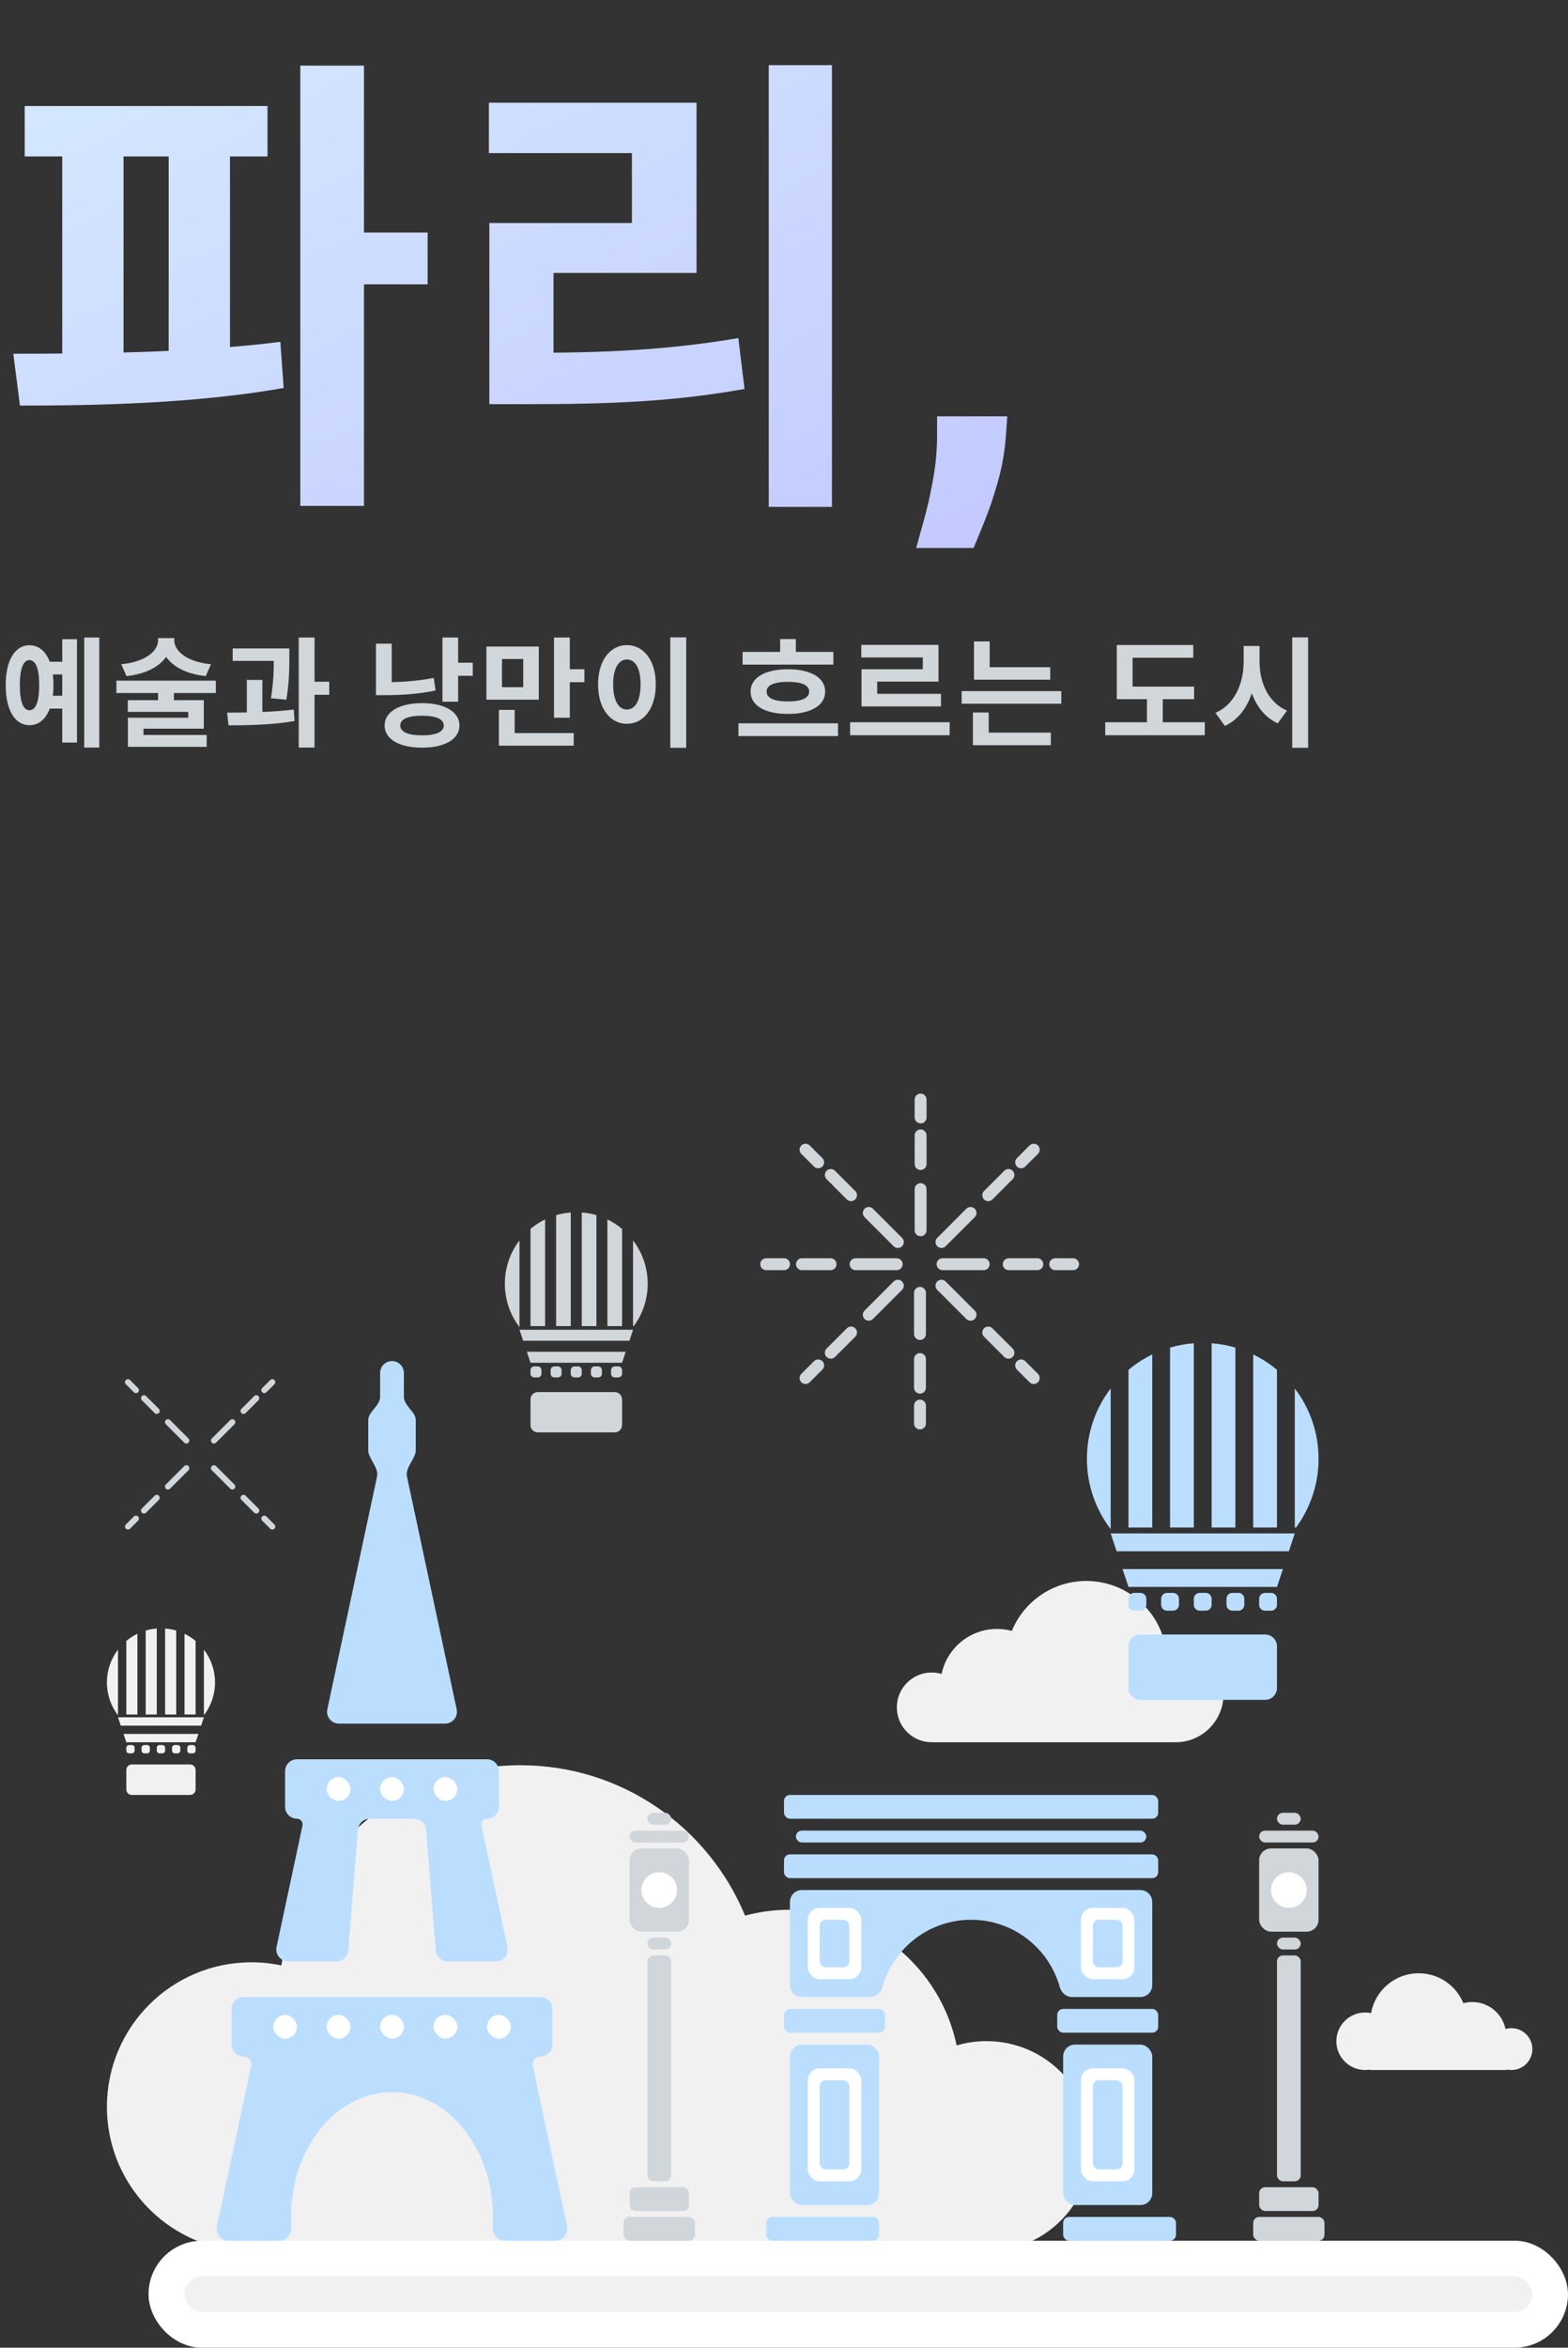 <svg width="264" height="395" viewBox="0 0 264 395" fill="none" xmlns="http://www.w3.org/2000/svg">
<rect x="0" y="0" width="264" height="395" fill="#333333" stroke="none"/>
<path fill-rule="evenodd" clip-rule="evenodd" d="M42.453 378.786H87.467C87.52 378.786 87.573 378.786 87.626 378.786C87.68 378.786 87.733 378.786 87.786 378.786H132.815C132.857 378.786 132.9 378.786 132.942 378.786C132.984 378.786 133.027 378.786 133.069 378.786H168.518C168.944 378.786 169.338 378.653 169.662 378.427C177.721 376.779 183.783 369.649 183.783 361.102C183.783 351.336 175.866 343.419 166.1 343.419C164.352 343.419 162.664 343.672 161.07 344.144C158.347 331.107 146.788 321.315 132.942 321.315C130.348 321.315 127.834 321.659 125.443 322.303C119.314 307.452 104.691 297 87.626 297C67.502 297 50.773 311.537 47.367 330.682C45.737 330.338 44.048 330.157 42.316 330.157C28.887 330.157 18.001 341.043 18.001 354.472C18.001 366.762 27.12 376.923 38.961 378.557C39.239 378.703 39.556 378.786 39.892 378.786H42.178C42.224 378.786 42.27 378.787 42.316 378.787C42.361 378.787 42.407 378.786 42.453 378.786Z" fill="#F1F1F1"/>
<path fill-rule="evenodd" clip-rule="evenodd" d="M157.204 293.123C157.092 293.13 156.98 293.133 156.867 293.133C153.627 293.133 151 290.506 151 287.266C151 284.026 153.627 281.4 156.867 281.4C157.446 281.4 158.006 281.484 158.535 281.64C159.439 277.315 163.273 274.067 167.867 274.067C168.728 274.067 169.562 274.181 170.355 274.395C172.388 269.468 177.239 266 182.901 266C189.577 266 195.127 270.823 196.257 277.174C196.797 277.06 197.358 277 197.933 277C202.388 277 205.999 280.611 205.999 285.067C205.999 289.522 202.388 293.133 197.933 293.133C197.813 293.133 197.694 293.131 197.576 293.125C197.518 293.13 197.46 293.133 197.401 293.133H182.96C182.94 293.133 182.92 293.133 182.901 293.133C182.881 293.133 182.861 293.133 182.841 293.133H167.92C167.902 293.133 167.884 293.133 167.867 293.133C167.849 293.133 167.832 293.133 167.814 293.133H157.401C157.335 293.133 157.269 293.13 157.204 293.123Z" fill="#F1F1F1"/>
<path fill-rule="evenodd" clip-rule="evenodd" d="M253.839 348.222C254.047 348.26 254.261 348.28 254.48 348.28C256.424 348.28 258 346.704 258 344.76C258 342.816 256.424 341.24 254.48 341.24C254.132 341.24 253.796 341.29 253.479 341.384C252.937 338.789 250.636 336.84 247.88 336.84C247.363 336.84 246.863 336.908 246.387 337.036C245.167 334.08 242.256 332 238.86 332C234.854 332 231.524 334.894 230.846 338.705C230.522 338.636 230.185 338.6 229.841 338.6C227.168 338.6 225.001 340.767 225.001 343.44C225.001 346.113 227.168 348.28 229.841 348.28C230.072 348.28 230.301 348.263 230.524 348.232C230.664 348.263 230.81 348.28 230.96 348.28H238.816C238.831 348.28 238.845 348.28 238.86 348.28C238.875 348.28 238.889 348.28 238.904 348.28H253.359C253.525 348.28 253.686 348.259 253.839 348.222Z" fill="#F1F1F1"/>
<path d="M4.16 17.84H45.04V26.32H4.16V17.84ZM3.36 68.24L2.24 59.52C15.12 59.52 32.56 59.36 47.2 57.52L47.76 65.28C32.8 67.92 16 68.24 3.36 68.24ZM10.48 24.48H20.8V61.84H10.48V24.48ZM28.4 24.48H38.72V61.84H28.4V24.48ZM50.56 11.04H61.28V85.12H50.56V11.04ZM58.88 39.12H72V47.84H58.88V39.12ZM129.434 10.96H140.074V85.28H129.434V10.96ZM82.394 59.36H88.954C102.074 59.36 112.554 58.88 124.314 56.88L125.354 65.44C113.354 67.6 102.474 68 88.954 68H82.394V59.36ZM82.314 17.28H117.274V45.92H93.194V62.56H82.394V37.52H106.394V25.76H82.314V17.28ZM169.592 70.046L169.365 73.227C169.175 75.954 168.721 78.568 168.001 81.068C167.3 83.568 166.552 85.784 165.757 87.716C164.98 89.648 164.365 91.144 163.91 92.204H154.251C154.554 91.144 154.98 89.61 155.53 87.602C156.098 85.614 156.609 83.36 157.064 80.841C157.537 78.341 157.774 75.803 157.774 73.227V70.046H169.592Z" fill="url(#paint0_linear_2287_6586)"/>
<path d="M8.16 111.34H11.24V113.48H8.16V111.34ZM8.16 117.06H11.24V119.22H8.16V117.06ZM14.18 107.26H16.72V125.78H14.18V107.26ZM10.48 107.54H12.96V124.94H10.48V107.54ZM4.96 108.56C7.42 108.56 9 111.1 9 115.28C9 119.48 7.42 122.02 4.96 122.02C2.52 122.02 0.96 119.48 0.96 115.28C0.96 111.1 2.52 108.56 4.96 108.56ZM4.96 111.06C3.94 111.06 3.34 112.46 3.34 115.28C3.34 118.12 3.94 119.5 4.96 119.5C6 119.5 6.6 118.12 6.6 115.28C6.6 112.46 6 111.06 4.96 111.06ZM26.618 107.36H28.858V107.7C28.858 110.8 26.078 113.24 21.298 113.76L20.418 111.76C24.598 111.34 26.618 109.5 26.618 107.7V107.36ZM27.078 107.36H29.338V107.7C29.338 109.5 31.358 111.34 35.518 111.76L34.638 113.76C29.858 113.24 27.078 110.8 27.078 107.7V107.36ZM26.618 116.14H29.278V118.72H26.618V116.14ZM19.598 114.52H36.338V116.6H19.598V114.52ZM21.518 117.8H34.318V122.6H24.158V124.2H21.538V120.76H31.698V119.78H21.518V117.8ZM21.538 123.66H34.798V125.66H21.538V123.66ZM39.177 109.1H47.157V111.2H39.177V109.1ZM41.557 114.4H44.177V120.68H41.557V114.4ZM46.097 109.1H48.717V110.6C48.717 112.4 48.717 114.64 48.217 117.72L45.617 117.48C46.097 114.52 46.097 112.38 46.097 110.6V109.1ZM50.297 107.26H52.957V125.78H50.297V107.26ZM52.177 114.7H55.437V116.9H52.177V114.7ZM38.477 122.04L38.237 119.9C41.497 119.9 45.817 119.84 49.457 119.38L49.597 121.32C45.857 121.96 41.697 122.04 38.477 122.04ZM74.496 107.26H77.136V118.06H74.496V107.26ZM76.396 111.5H79.596V113.7H76.396V111.5ZM71.056 118.3C74.856 118.3 77.356 119.76 77.356 122.06C77.356 124.38 74.856 125.8 71.056 125.8C67.256 125.8 64.756 124.38 64.756 122.06C64.756 119.76 67.256 118.3 71.056 118.3ZM71.056 120.42C68.736 120.42 67.396 120.96 67.396 122.06C67.396 123.16 68.736 123.72 71.056 123.72C73.376 123.72 74.716 123.16 74.716 122.06C74.716 120.96 73.376 120.42 71.056 120.42ZM63.296 108.3H65.956V115.9H63.296V108.3ZM63.296 114.78H64.856C67.376 114.78 70.116 114.62 73.036 114.06L73.336 116.18C70.316 116.8 67.476 116.96 64.856 116.96H63.296V114.78ZM81.895 108.78H90.715V117.72H81.895V108.78ZM88.095 110.88H84.515V115.62H88.095V110.88ZM93.275 107.26H95.935V120.76H93.275V107.26ZM95.175 112.6H98.395V114.78H95.175V112.6ZM83.995 123.34H96.595V125.46H83.995V123.34ZM83.995 119.44H86.655V124.4H83.995V119.44ZM112.853 107.24H115.533V125.82H112.853V107.24ZM105.553 108.54C108.353 108.54 110.413 111.1 110.413 115.14C110.413 119.22 108.353 121.78 105.553 121.78C102.753 121.78 100.693 119.22 100.693 115.14C100.693 111.1 102.753 108.54 105.553 108.54ZM105.553 110.96C104.173 110.96 103.233 112.42 103.233 115.14C103.233 117.9 104.173 119.38 105.553 119.38C106.933 119.38 107.853 117.9 107.853 115.14C107.853 112.42 106.933 110.96 105.553 110.96ZM125.032 109.68H140.312V111.82H125.032V109.68ZM124.332 121.7H141.092V123.84H124.332V121.7ZM132.652 112.6C136.492 112.6 138.932 114.02 138.932 116.36C138.932 118.72 136.492 120.12 132.652 120.12C128.812 120.12 126.372 118.72 126.372 116.36C126.372 114.02 128.812 112.6 132.652 112.6ZM132.652 114.72C130.352 114.72 129.072 115.26 129.072 116.36C129.072 117.46 130.352 118.02 132.652 118.02C134.952 118.02 136.232 117.46 136.232 116.36C136.232 115.26 134.952 114.72 132.652 114.72ZM131.352 107.52H133.992V110.98H131.352V107.52ZM143.131 121.52H159.891V123.7H143.131V121.52ZM145.011 108.5H158.011V114.68H147.691V117.78H145.051V112.6H155.371V110.62H145.011V108.5ZM145.051 116.74H158.431V118.86H145.051V116.74ZM163.989 112.26H176.829V114.36H163.989V112.26ZM161.909 116.28H178.689V118.4H161.909V116.28ZM163.989 107.92H166.629V113.3H163.989V107.92ZM163.809 123.26H176.929V125.38H163.809V123.26ZM163.809 119.88H166.469V123.82H163.809V119.88ZM188.029 115.52H201.049V117.64H188.029V115.52ZM186.089 121.52H202.849V123.7H186.089V121.52ZM193.109 116.48H195.769V122.22H193.109V116.48ZM188.029 108.52H200.909V110.66H190.689V116.44H188.029V108.52ZM209.387 108.68H211.547V111.38C211.547 116.14 209.907 120.44 206.227 122.14L204.647 119.94C207.867 118.54 209.387 114.98 209.387 111.38V108.68ZM209.907 108.68H212.067V111.38C212.067 114.8 213.527 118.2 216.687 119.56L215.127 121.7C211.547 120.06 209.907 115.94 209.907 111.38V108.68ZM217.567 107.24H220.247V125.82H217.567V107.24Z" fill="#D0D6DA"/>
<path d="M31.377 242.376L28.28 239.28" stroke="#D0D6DA" stroke-linecap="round"/>
<path d="M26.394 237.395L24.24 235.241" stroke="#D0D6DA" stroke-linecap="round"/>
<path d="M22.895 233.895L21.549 232.548" stroke="#D0D6DA" stroke-linecap="round"/>
<path d="M36.02 242.377L39.116 239.28" stroke="#D0D6DA" stroke-linecap="round"/>
<path d="M41.001 237.395L43.155 235.241" stroke="#D0D6DA" stroke-linecap="round"/>
<path d="M44.501 233.895L45.847 232.548" stroke="#D0D6DA" stroke-linecap="round"/>
<path d="M31.376 247.019L28.279 250.115" stroke="#D0D6DA" stroke-linecap="round"/>
<path d="M26.395 252L24.241 254.154" stroke="#D0D6DA" stroke-linecap="round"/>
<path d="M22.894 255.5L21.548 256.847" stroke="#D0D6DA" stroke-linecap="round"/>
<path d="M36.019 247.019L39.115 250.115" stroke="#D0D6DA" stroke-linecap="round"/>
<path d="M41 252L43.154 254.154" stroke="#D0D6DA" stroke-linecap="round"/>
<path d="M44.5 255.5L45.846 256.846" stroke="#D0D6DA" stroke-linecap="round"/>
<path d="M155 207V200.068M155 195.849V191.027M155 188.014V185" stroke="#D0D6DA" stroke-width="2" stroke-linecap="round"/>
<path d="M154.896 217.52V224.445" stroke="#D0D6DA" stroke-width="2" stroke-linecap="round"/>
<path d="M154.896 228.66L154.896 233.478" stroke="#D0D6DA" stroke-width="2" stroke-linecap="round"/>
<path d="M154.896 236.489L154.896 239.5" stroke="#D0D6DA" stroke-width="2" stroke-linecap="round"/>
<path d="M151.167 208.974L146.27 204.077" stroke="#D0D6DA" stroke-width="2" stroke-linecap="round"/>
<path d="M143.288 201.096L139.882 197.689" stroke="#D0D6DA" stroke-width="2" stroke-linecap="round"/>
<path d="M137.753 195.56L135.624 193.431" stroke="#D0D6DA" stroke-width="2" stroke-linecap="round"/>
<path d="M150.981 212.702L144.056 212.702" stroke="#D0D6DA" stroke-width="2" stroke-linecap="round"/>
<path d="M139.84 212.702L135.022 212.702" stroke="#D0D6DA" stroke-width="2" stroke-linecap="round"/>
<path d="M132.011 212.702L129 212.702" stroke="#D0D6DA" stroke-width="2" stroke-linecap="round"/>
<path d="M158.509 208.974L163.406 204.077" stroke="#D0D6DA" stroke-width="2" stroke-linecap="round"/>
<path d="M166.387 201.096L169.793 197.689" stroke="#D0D6DA" stroke-width="2" stroke-linecap="round"/>
<path d="M171.922 195.56L174.051 193.431" stroke="#D0D6DA" stroke-width="2" stroke-linecap="round"/>
<path d="M151.167 216.315L146.27 221.212" stroke="#D0D6DA" stroke-width="2" stroke-linecap="round"/>
<path d="M143.289 224.193L139.883 227.599" stroke="#D0D6DA" stroke-width="2" stroke-linecap="round"/>
<path d="M137.753 229.729L135.624 231.858" stroke="#D0D6DA" stroke-width="2" stroke-linecap="round"/>
<path d="M158.509 216.315L163.406 221.212" stroke="#D0D6DA" stroke-width="2" stroke-linecap="round"/>
<path d="M166.387 224.193L169.793 227.599" stroke="#D0D6DA" stroke-width="2" stroke-linecap="round"/>
<path d="M171.922 229.729L174.051 231.858" stroke="#D0D6DA" stroke-width="2" stroke-linecap="round"/>
<path d="M158.695 212.702L165.621 212.702" stroke="#D0D6DA" stroke-width="2" stroke-linecap="round"/>
<path d="M169.836 212.702L174.654 212.702" stroke="#D0D6DA" stroke-width="2" stroke-linecap="round"/>
<path d="M177.664 212.702L180.675 212.702" stroke="#D0D6DA" stroke-width="2" stroke-linecap="round"/>
<rect x="28" y="380" width="233" height="12" rx="6" fill="#F1F1F1" stroke="white" stroke-width="6"/>
<path fill-rule="evenodd" clip-rule="evenodd" d="M64 231C64 229.895 64.895 229 66 229C67.104 229 68 229.895 68 231V235C68 236.105 69.085 236.99 69.683 237.919C69.883 238.231 70 238.602 70 239V244C70 244.23 69.961 244.451 69.889 244.657C69.472 245.859 68.251 247.173 68.517 248.418L76.888 287.582C77.154 288.827 76.205 290 74.932 290H57.068C55.795 290 54.846 288.827 55.112 287.582L63.483 248.418C63.749 247.173 62.528 245.859 62.11 244.657C62.039 244.451 62 244.23 62 244V239C62 238.602 62.116 238.231 62.317 237.919C62.914 236.99 64 236.105 64 235V231ZM50 306C50.605 306 51.056 306.558 50.93 307.15L46.562 327.582C46.296 328.827 47.245 330 48.518 330H56.64C57.682 330 58.549 329.2 58.633 328.161L60.275 307.839C60.359 306.8 61.227 306 62.269 306H69.731C70.773 306 71.64 306.8 71.724 307.839L73.366 328.161C73.45 329.2 74.318 330 75.36 330H83.481C84.754 330 85.703 328.827 85.437 327.582L81.07 307.15C80.943 306.558 81.395 306 82 306C83.104 306 84 305.105 84 304V298C84 296.895 83.104 296 82 296H50C48.895 296 48 296.895 48 298V304C48 305.105 48.895 306 50 306ZM93.527 377C94.8 377 95.749 375.827 95.483 374.582L89.714 347.59C89.539 346.772 90.163 346 91 346C92.104 346 93 345.105 93 344V338C93 336.895 92.104 336 91 336H41C39.895 336 39 336.895 39 338V344C39 345.105 39.895 346 41 346C41.837 346 42.461 346.772 42.286 347.59L36.517 374.582C36.251 375.827 37.2 377 38.472 377H46.971C48.199 377 49.132 375.903 49.053 374.678C49.018 374.125 49 373.565 49 373C49 361.402 56.611 352 66 352C75.389 352 83 361.402 83 373C83 373.565 82.982 374.125 82.946 374.678C82.868 375.903 83.801 377 85.028 377H93.527Z" fill="#BBDEFF"/>
<rect x="133" y="344" width="15" height="27" rx="2" fill="#BBDEFF"/>
<rect x="129" y="373" width="19" height="4" rx="1" fill="#BBDEFF"/>
<rect x="132" y="338" width="17" height="4" rx="1" fill="#BBDEFF"/>
<rect x="132" y="312" width="63" height="4" rx="1" fill="#BBDEFF"/>
<rect x="132" y="302" width="63" height="4" rx="1" fill="#BBDEFF"/>
<rect x="134" y="308" width="59" height="2" rx="1" fill="#BBDEFF"/>
<rect x="178" y="338" width="17" height="4" rx="1" fill="#BBDEFF"/>
<rect x="179" y="373" width="19" height="4" rx="1" fill="#BBDEFF"/>
<rect x="179" y="344" width="15" height="27" rx="2" fill="#BBDEFF"/>
<path fill-rule="evenodd" clip-rule="evenodd" d="M194 320C194 318.895 193.105 318 192 318H135C133.895 318 133 318.895 133 320V334C133 335.105 133.895 336 135 336H146.499C147.48 336 148.302 335.283 148.565 334.338C150.384 327.799 156.381 323 163.5 323C170.619 323 176.616 327.799 178.435 334.338C178.698 335.283 179.52 336 180.501 336H192C193.105 336 194 335.105 194 334V320Z" fill="#BBDEFF"/>
<rect x="136" y="348" width="9" height="19" rx="2" fill="white"/>
<rect x="182" y="348" width="9" height="19" rx="2" fill="white"/>
<rect x="138" y="350" width="5" height="15" rx="1" fill="#BBDEFF"/>
<rect x="184" y="350" width="5" height="15" rx="1" fill="#BBDEFF"/>
<rect x="136" y="321" width="9" height="12" rx="2" fill="white"/>
<rect x="182" y="321" width="9" height="12" rx="2" fill="white"/>
<rect x="138" y="323" width="5" height="8" rx="1" fill="#BBDEFF"/>
<rect x="184" y="323" width="5" height="8" rx="1" fill="#BBDEFF"/>
<rect x="211" y="373" width="12" height="4" rx="1" fill="#D0D6DA"/>
<rect x="212" y="368" width="10" height="4" rx="1" fill="#D0D6DA"/>
<rect x="215" y="329" width="4" height="38" rx="1" fill="#D0D6DA"/>
<rect x="215" y="326" width="4" height="2" rx="1" fill="#D0D6DA"/>
<rect x="215" y="305" width="4" height="2" rx="1" fill="#D0D6DA"/>
<rect x="212" y="308" width="10" height="2" rx="1" fill="#D0D6DA"/>
<rect x="212" y="311" width="10" height="14" rx="2" fill="#D0D6DA"/>
<circle cx="217" cy="318" r="3" fill="white"/>
<rect x="105" y="373" width="12" height="4" rx="1" fill="#D0D6DA"/>
<rect x="106" y="368" width="10" height="4" rx="1" fill="#D0D6DA"/>
<rect x="109" y="329" width="4" height="38" rx="1" fill="#D0D6DA"/>
<rect x="109" y="326" width="4" height="2" rx="1" fill="#D0D6DA"/>
<rect x="109" y="305" width="4" height="2" rx="1" fill="#D0D6DA"/>
<rect x="106" y="308" width="10" height="2" rx="1" fill="#D0D6DA"/>
<rect x="106" y="311" width="10" height="14" rx="2" fill="#D0D6DA"/>
<circle cx="111" cy="318" r="3" fill="white"/>
<path fill-rule="evenodd" clip-rule="evenodd" d="M201 257H197V226.73C198.283 226.353 199.622 226.105 201 226V257ZM208 257H204V226C205.378 226.105 206.717 226.353 208 226.73V257ZM215 257H211V227.888C212.441 228.587 213.784 229.459 215 230.476V257ZM218.208 257H218V233.609C220.509 236.891 222 240.993 222 245.443C222 249.769 220.591 253.766 218.208 257ZM187 257.277V257V233.609C184.491 236.891 183 240.993 183 245.443C183 249.893 184.491 253.995 187 257.277ZM194 257H190V230.476C191.216 229.459 192.559 228.587 194 227.888V257Z" fill="#BBDEFF"/>
<path d="M218 258H187L188 261H217L218 258Z" fill="#BBDEFF"/>
<path d="M216 264H189L190 267H215L216 264Z" fill="#BBDEFF"/>
<path d="M190 269C190 268.448 190.448 268 191 268H192C192.552 268 193 268.448 193 269V270C193 270.552 192.552 271 192 271H191C190.448 271 190 270.552 190 270V269Z" fill="#BBDEFF"/>
<path d="M212 269C212 268.448 212.448 268 213 268H214C214.552 268 215 268.448 215 269V270C215 270.552 214.552 271 214 271H213C212.448 271 212 270.552 212 270V269Z" fill="#BBDEFF"/>
<path d="M201 269C201 268.448 201.448 268 202 268H203C203.552 268 204 268.448 204 269V270C204 270.552 203.552 271 203 271H202C201.448 271 201 270.552 201 270V269Z" fill="#BBDEFF"/>
<path d="M195.5 269C195.5 268.448 195.948 268 196.5 268H197.5C198.052 268 198.5 268.448 198.5 269V270C198.5 270.552 198.052 271 197.5 271H196.5C195.948 271 195.5 270.552 195.5 270V269Z" fill="#BBDEFF"/>
<path d="M206.5 269C206.5 268.448 206.948 268 207.5 268H208.5C209.052 268 209.5 268.448 209.5 269V270C209.5 270.552 209.052 271 208.5 271H207.5C206.948 271 206.5 270.552 206.5 270V269Z" fill="#BBDEFF"/>
<path d="M190 277C190 275.895 190.895 275 192 275H213C214.105 275 215 275.895 215 277V284C215 285.105 214.105 286 213 286H192C190.895 286 190 285.105 190 284V277Z" fill="#BBDEFF"/>
<path fill-rule="evenodd" clip-rule="evenodd" d="M96.1 223.117H93.633V204.45C94.425 204.218 95.25 204.065 96.1 204V223.117ZM100.417 223.117H97.95V204C98.8 204.065 99.625 204.218 100.417 204.45V223.117ZM104.733 223.117H102.267V205.164C103.155 205.596 103.983 206.133 104.733 206.76V223.117ZM106.712 223.117H106.583V208.692C108.131 210.716 109.05 213.246 109.05 215.99C109.05 218.658 108.181 221.122 106.712 223.117ZM87.467 223.117H87.466V223.287C85.919 221.264 85 218.734 85 215.99C85 213.246 85.919 210.716 87.467 208.692V223.117ZM91.783 223.117H89.317V206.76C90.067 206.133 90.894 205.596 91.783 205.164V223.117Z" fill="#D0D6DA"/>
<path d="M106.583 223.733H87.467L88.084 225.583H105.967L106.583 223.733Z" fill="#D0D6DA"/>
<path d="M105.35 227.433H88.7L89.317 229.283H104.733L105.35 227.433Z" fill="#D0D6DA"/>
<path d="M89.316 230.517C89.316 230.176 89.593 229.9 89.933 229.9H90.55C90.89 229.9 91.166 230.176 91.166 230.517V231.133C91.166 231.474 90.89 231.75 90.55 231.75H89.933C89.593 231.75 89.316 231.474 89.316 231.133V230.517Z" fill="#D0D6DA"/>
<path d="M102.883 230.517C102.883 230.176 103.159 229.9 103.5 229.9H104.116C104.457 229.9 104.733 230.176 104.733 230.517V231.133C104.733 231.474 104.457 231.75 104.116 231.75H103.5C103.159 231.75 102.883 231.474 102.883 231.133V230.517Z" fill="#D0D6DA"/>
<path d="M96.1 230.517C96.1 230.176 96.376 229.9 96.716 229.9H97.333C97.674 229.9 97.95 230.176 97.95 230.517V231.133C97.95 231.474 97.674 231.75 97.333 231.75H96.716C96.376 231.75 96.1 231.474 96.1 231.133V230.517Z" fill="#D0D6DA"/>
<path d="M92.708 230.517C92.708 230.176 92.984 229.9 93.325 229.9H93.941C94.282 229.9 94.558 230.176 94.558 230.517V231.133C94.558 231.474 94.282 231.75 93.941 231.75H93.325C92.984 231.75 92.708 231.474 92.708 231.133V230.517Z" fill="#D0D6DA"/>
<path d="M99.491 230.517C99.491 230.176 99.767 229.9 100.108 229.9H100.725C101.065 229.9 101.341 230.176 101.341 230.517V231.133C101.341 231.474 101.065 231.75 100.725 231.75H100.108C99.767 231.75 99.491 231.474 99.491 231.133V230.517Z" fill="#D0D6DA"/>
<path d="M89.316 235.45C89.316 234.769 89.869 234.217 90.55 234.217H103.5C104.181 234.217 104.733 234.769 104.733 235.45V239.767C104.733 240.448 104.181 241 103.5 241H90.55C89.869 241 89.316 240.448 89.316 239.767V235.45Z" fill="#D0D6DA"/>
<path fill-rule="evenodd" clip-rule="evenodd" d="M26.4 288.467H24.533V274.34C25.132 274.165 25.757 274.049 26.4 274V288.467ZM29.667 288.467H27.8V274C28.443 274.049 29.068 274.165 29.667 274.34V288.467ZM32.933 288.467H31.067V274.881C31.739 275.207 32.366 275.614 32.933 276.089V288.467ZM34.43 288.467H34.333V277.551C35.504 279.082 36.2 280.997 36.2 283.073C36.2 285.092 35.543 286.957 34.43 288.467ZM23.133 288.467H21.267V276.089C21.834 275.614 22.461 275.207 23.133 274.881V288.467ZM18 283.073C18 280.997 18.696 279.082 19.867 277.551V288.596C18.696 287.064 18 285.15 18 283.073Z" fill="#F1F1F1"/>
<path d="M34.334 288.934H19.867L20.334 290.334H33.867L34.334 288.934Z" fill="#F1F1F1"/>
<path d="M33.401 291.734H20.8L21.267 293.134H32.934L33.401 291.734Z" fill="#F1F1F1"/>
<path d="M21.267 294.067C21.267 293.809 21.476 293.6 21.733 293.6H22.2C22.458 293.6 22.667 293.809 22.667 294.067V294.533C22.667 294.791 22.458 295 22.2 295H21.733C21.476 295 21.267 294.791 21.267 294.533V294.067Z" fill="#F1F1F1"/>
<path d="M31.533 294.067C31.533 293.809 31.742 293.6 32 293.6H32.467C32.724 293.6 32.933 293.809 32.933 294.067V294.533C32.933 294.791 32.724 295 32.467 295H32C31.742 295 31.533 294.791 31.533 294.533V294.067Z" fill="#F1F1F1"/>
<path d="M26.4 294.067C26.4 293.809 26.609 293.6 26.867 293.6H27.333C27.591 293.6 27.8 293.809 27.8 294.067V294.533C27.8 294.791 27.591 295 27.333 295H26.867C26.609 295 26.4 294.791 26.4 294.533V294.067Z" fill="#F1F1F1"/>
<path d="M23.833 294.067C23.833 293.809 24.042 293.6 24.3 293.6H24.767C25.024 293.6 25.233 293.809 25.233 294.067V294.533C25.233 294.791 25.024 295 24.767 295H24.3C24.042 295 23.833 294.791 23.833 294.533V294.067Z" fill="#F1F1F1"/>
<path d="M28.967 294.067C28.967 293.809 29.175 293.6 29.433 293.6H29.9C30.158 293.6 30.367 293.809 30.367 294.067V294.533C30.367 294.791 30.158 295 29.9 295H29.433C29.175 295 28.967 294.791 28.967 294.533V294.067Z" fill="#F1F1F1"/>
<path d="M21.267 297.8C21.267 297.285 21.684 296.867 22.2 296.867H32C32.515 296.867 32.933 297.285 32.933 297.8V301.067C32.933 301.582 32.515 302 32 302H22.2C21.684 302 21.267 301.582 21.267 301.067V297.8Z" fill="#F1F1F1"/>
<rect x="46" y="339" width="4" height="4" rx="2" fill="white"/>
<rect x="82" y="339" width="4" height="4" rx="2" fill="white"/>
<rect x="73" y="339" width="4" height="4" rx="2" fill="white"/>
<rect x="73" y="299" width="4" height="4" rx="2" fill="white"/>
<rect x="55" y="339" width="4" height="4" rx="2" fill="white"/>
<rect x="55" y="299" width="4" height="4" rx="2" fill="white"/>
<rect x="64" y="339" width="4" height="4" rx="2" fill="white"/>
<rect x="64" y="299" width="4" height="4" rx="2" fill="white"/>
<defs>
<linearGradient id="paint0_linear_2287_6586" x1="0" y1="0" x2="82.01" y2="148.801" gradientUnits="userSpaceOnUse">
<stop stop-color="#D6EBFF"/>
<stop offset="1" stop-color="#C2C7FF"/>
</linearGradient>
</defs>
</svg>
